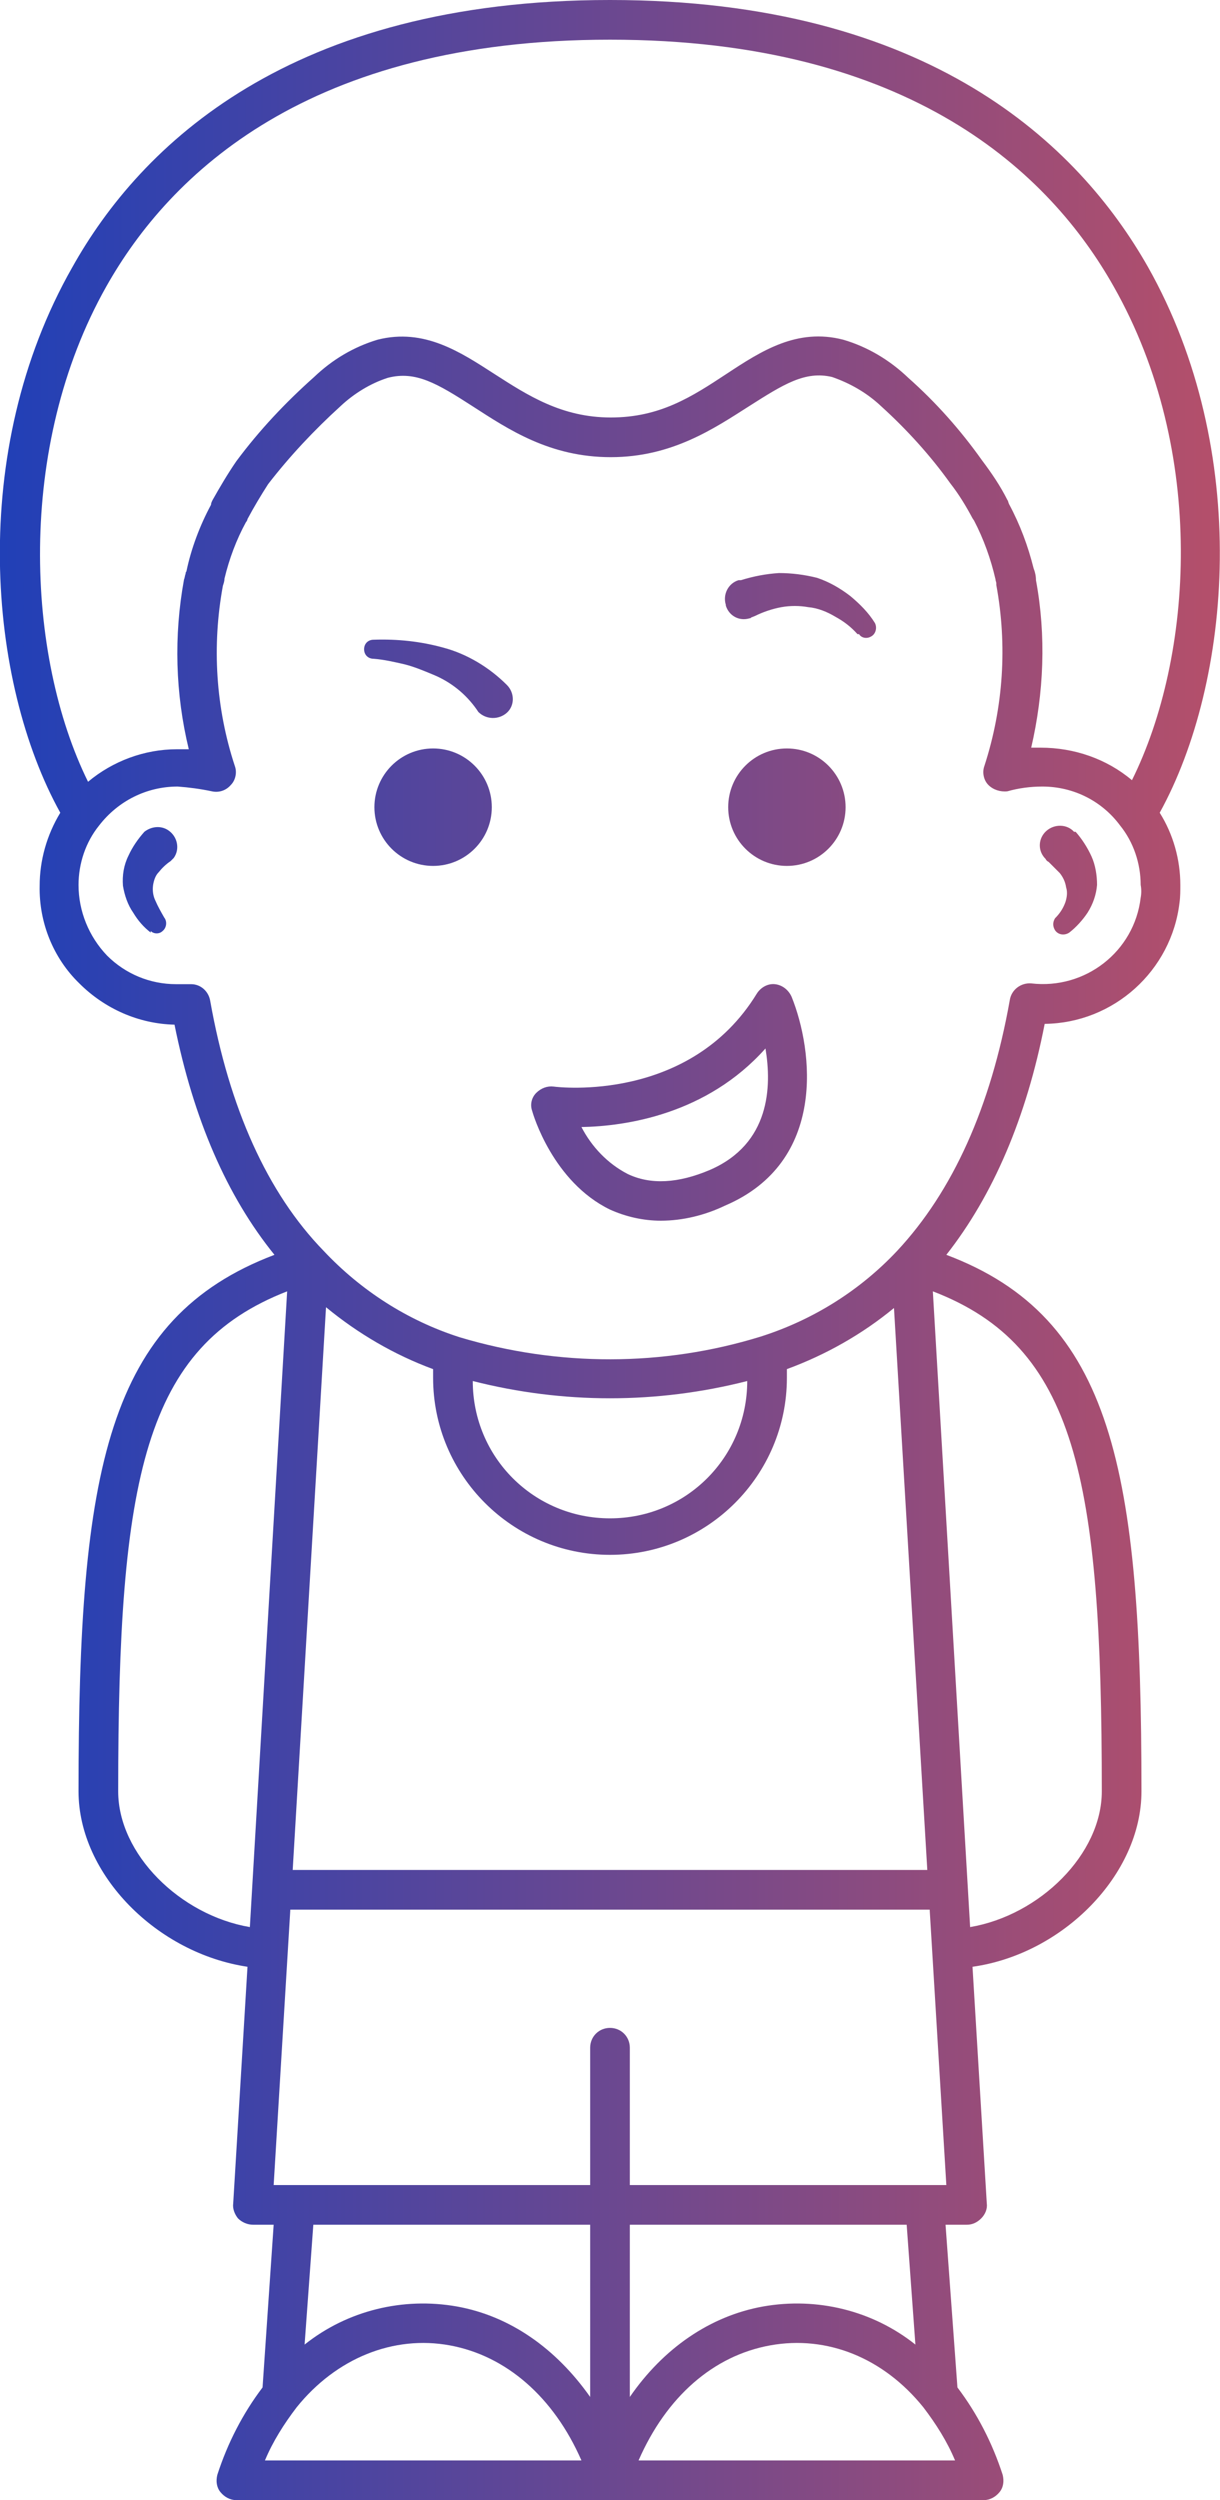 <?xml version="1.0" encoding="UTF-8" standalone="yes"?>
<svg version="1.1" id="Layer_1" xmlns="http://www.w3.org/2000/svg" xmlns:xlink="http://www.w3.org/1999/xlink" x="0px" y="0px" viewBox="0 0 153.8 315" style="enable-background:new 0 0 153.8 315;" xml:space="preserve">
      <style type="text/css">.st0{fill:url(#SVGID_1_);}	.st1{fill:url(#SVGID_2_);}	.st2{fill:url(#SVGID_3_);}	.st3{fill:url(#SVGID_4_);}	.st4{fill:url(#SVGID_5_);}	.st5{fill:url(#SVGID_6_);}	.st6{fill:url(#SVGID_7_);}	.st7{fill:url(#SVGID_8_);}</style>
    <g id="color_index_g">
              <linearGradient id="SVGID_1_" gradientUnits="userSpaceOnUse" x1="-10" y1="85.526" x2="222.777" y2="85.526">
                      <stop offset="0" style="stop-color:#173fbc"/>
            <stop offset="0.995" style="stop-color:#f65648"/>
                  </linearGradient>
        <linearGradient id="SVGID_2_" gradientUnits="userSpaceOnUse" x1="-10" y1="76.287" x2="222.777" y2="76.287">
                      <stop offset="0" style="stop-color:#173fbc"/>
            <stop offset="0.995" style="stop-color:#f65648"/>
                  </linearGradient>
        <linearGradient id="SVGID_3_" gradientUnits="userSpaceOnUse" x1="-10" y1="110.906" x2="222.777" y2="110.906">
                      <stop offset="0" style="stop-color:#173fbc"/>
            <stop offset="0.995" style="stop-color:#f65648"/>
                  </linearGradient>
        <linearGradient id="SVGID_4_" gradientUnits="userSpaceOnUse" x1="-10" y1="110.885" x2="222.777" y2="110.885">
                      <stop offset="0" style="stop-color:#173fbc"/>
            <stop offset="0.995" style="stop-color:#f65648"/>
                  </linearGradient>
        <linearGradient id="SVGID_5_" gradientUnits="userSpaceOnUse" x1="-10" y1="157.5" x2="222.777" y2="157.5">
                      <stop offset="0" style="stop-color:#173fbc"/>
            <stop offset="0.995" style="stop-color:#f65648"/>
                  </linearGradient>
        <linearGradient id="SVGID_6_" gradientUnits="userSpaceOnUse" x1="-10" y1="138.897" x2="222.777" y2="138.897">
                      <stop offset="0" style="stop-color:#173fbc"/>
            <stop offset="0.995" style="stop-color:#f65648"/>
                  </linearGradient>
        <linearGradient id="SVGID_7_" gradientUnits="userSpaceOnUse" x1="-10" y1="101.73" x2="222.777" y2="101.73">
                      <stop offset="0" style="stop-color:#173fbc"/>
            <stop offset="0.995" style="stop-color:#f65648"/>
                  </linearGradient>
        <linearGradient id="SVGID_8_" gradientUnits="userSpaceOnUse" x1="-10" y1="101.705" x2="222.777" y2="101.705">
                      <stop offset="0" style="stop-color:#173fbc"/>
            <stop offset="0.995" style="stop-color:#f65648"/>
                  </linearGradient>
        <path class="st0" d="M63.9,86.3c-2.2-2.2-5-3.9-8-4.7c-2.9-0.8-5.8-1.1-8.8-1c-0.7,0-1.2,0.5-1.2,1.2l0,0c0,0.7,0.5,1.2,1.2,1.2&#xD;&#xA;&#x9;&#x9;c1.3,0.1,2.6,0.4,3.9,0.7c1.2,0.3,2.4,0.8,3.6,1.3c2.2,0.9,4.1,2.4,5.5,4.4l0.2,0.3c1,1,2.6,1,3.6,0.1&#xD;&#xA;&#x9;&#x9;C64.9,88.9,64.9,87.3,63.9,86.3L63.9,86.3z"/>
        <path class="st1" d="M107.2,75.1c-1.3-1-2.7-1.8-4.2-2.3c-1.6-0.4-3.2-0.6-4.8-0.6c-1.6,0.1-3.2,0.4-4.8,0.9h-0.3&#xD;&#xA;&#x9;&#x9;c-1.3,0.4-2,1.8-1.6,3.1c0,0,0,0,0,0.1c0.4,1.3,1.7,2,3,1.6c0.1,0,0.1,0,0.2-0.1l0.5-0.2l0,0c1-0.5,2.2-0.9,3.3-1.1&#xD;&#xA;&#x9;&#x9;c1.1-0.2,2.3-0.2,3.4,0c1.2,0.1,2.4,0.6,3.4,1.2c1.1,0.6,2,1.3,2.8,2.2h0.2c0.3,0.5,1,0.6,1.5,0.3c0.6-0.3,0.8-1.1,0.5-1.7&#xD;&#xA;&#x9;&#x9;C109.5,77.2,108.4,76.1,107.2,75.1z"/>
        <path class="st2" d="M21.2,104.6c-0.9-0.6-2.1-0.5-3,0.2c-0.8,0.9-1.5,1.9-2,3c-0.6,1.2-0.8,2.5-0.7,3.8c0.2,1.2,0.6,2.4,1.3,3.4&#xD;&#xA;&#x9;&#x9;c0.6,1,1.3,1.8,2.2,2.5v-0.2c0.4,0.4,1.1,0.4,1.5,0c0.5-0.4,0.6-1.2,0.2-1.7c0,0,0,0,0,0l0,0c-0.4-0.7-0.8-1.4-1.1-2.1&#xD;&#xA;&#x9;&#x9;c-0.3-0.6-0.4-1.3-0.3-2c0.1-0.6,0.3-1.2,0.7-1.6c0.4-0.5,0.9-1,1.5-1.4l0.4-0.4C22.7,107,22.4,105.4,21.2,104.6&#xD;&#xA;&#x9;&#x9;C21.2,104.6,21.2,104.6,21.2,104.6z"/>
        <path class="st3" d="M135.6,104.8h-0.2c-0.9-1-2.5-1-3.5-0.1c-1,0.9-1.1,2.4-0.2,3.4c0,0,0.1,0.1,0.1,0.1c0.1,0.2,0.2,0.3,0.4,0.4&#xD;&#xA;&#x9;&#x9;l1.4,1.4c0.4,0.5,0.7,1.1,0.8,1.8c0.2,0.6,0.1,1.3-0.1,1.9c-0.3,0.8-0.7,1.4-1.3,2c-0.3,0.5-0.3,1,0,1.5c0.4,0.6,1.2,0.7,1.8,0.3&#xD;&#xA;&#x9;&#x9;c0.9-0.7,1.7-1.6,2.3-2.5c0.7-1.1,1.1-2.3,1.2-3.5c0-1.2-0.2-2.5-0.7-3.6C137.1,106.8,136.4,105.7,135.6,104.8z"/>
        <path class="st4" d="M144.7,33.6C136,18.3,117.2,0,76.9,0S17.7,18.3,9.1,33.7C-4.1,56.9-1.5,86,7.6,102.4c-1.7,2.8-2.6,6-2.6,9.2&#xD;&#xA;&#x9;&#x9;c-0.1,4.6,1.7,9.1,5,12.3c3.2,3.2,7.5,5.1,12,5.2c2.4,11.9,6.6,21.6,12.6,29c-21.1,8-24.7,27.1-24.7,67.6&#xD;&#xA;&#x9;&#x9;c0,10.5,9.9,20.4,21.3,22.1l-1.8,29.8c-0.1,0.7,0.2,1.4,0.6,1.9c0.5,0.5,1.2,0.8,1.9,0.8h2.6l-1.4,20.5c-2.5,3.3-4.4,7-5.7,11&#xD;&#xA;&#x9;&#x9;c-0.2,0.8-0.1,1.6,0.4,2.2c0.5,0.6,1.2,1,2,1H124c0.8,0,1.5-0.4,2-1c0.5-0.6,0.6-1.4,0.4-2.2c-1.3-4-3.2-7.7-5.7-11l-1.5-20.5h2.7&#xD;&#xA;&#x9;&#x9;c0.7,0,1.3-0.3,1.8-0.8c0.5-0.5,0.8-1.2,0.7-1.9l-1.8-29.8c11.4-1.6,21.3-11.6,21.3-22.1c0-40.5-3.6-59.7-24.6-67.6&#xD;&#xA;&#x9;&#x9;c5.9-7.5,10.1-17.3,12.4-29.1c8.7-0.1,16-6.7,17-15.3c0.1-0.7,0.1-1.5,0.1-2.2c0-3.2-0.9-6.4-2.6-9.1&#xD;&#xA;&#x9;&#x9;C155.3,85.9,157.8,56.8,144.7,33.6z M31.5,242.8c-8.8-1.5-16.6-9.2-16.6-17.1c0-39.6,3.3-56,21.3-63L31.5,242.8z M33.4,310&#xD;&#xA;&#x9;&#x9;c1-2.4,2.4-4.6,4-6.7c5-6.2,12.2-9.1,19.3-7.8S69.8,302,73.3,310H33.4z M74.4,302c-4.3-6.1-10.1-10.2-16.8-11.4&#xD;&#xA;&#x9;&#x9;c-6.8-1.2-13.8,0.5-19.2,4.8l1.1-15.1h34.9V302z M120.4,310H80.5c3.5-8,9.4-13.2,16.6-14.5s14.3,1.6,19.3,7.8&#xD;&#xA;&#x9;&#x9;C118,305.4,119.4,307.6,120.4,310z M79.4,302v-21.7h34.9l1.1,15.1c-5.4-4.3-12.4-6-19.2-4.8C89.5,291.8,83.6,295.9,79.4,302z&#xD;&#xA;&#x9;&#x9; M79.4,275.3V258c0-1.4-1.1-2.5-2.5-2.5s-2.5,1.1-2.5,2.5v17.3H34.5l2.1-34.7h80.6l2.1,34.7H79.4z M76.9,195.9&#xD;&#xA;&#x9;&#x9;c12.3,0,22.3-10,22.3-22.3v-1.1c4.9-1.8,9.5-4.4,13.5-7.7l4.2,70.8h-80l4.2-70.9c4,3.3,8.6,6,13.5,7.8v1.1&#xD;&#xA;&#x9;&#x9;C54.6,185.9,64.6,195.9,76.9,195.9L76.9,195.9z M59.6,174c11.4,2.9,23.2,2.9,34.6,0c0,9.6-7.7,17.3-17.3,17.3&#xD;&#xA;&#x9;&#x9;C67.3,191.3,59.6,183.6,59.6,174C59.6,174,59.6,174,59.6,174z M138.9,225.7c0,7.9-7.8,15.6-16.6,17.1l-4.7-80.1&#xD;&#xA;&#x9;&#x9;C135.6,169.6,138.9,186.1,138.9,225.7z M143.8,113.1c-0.8,6.8-7,11.6-13.8,10.8c-1.3-0.1-2.5,0.8-2.7,2.1&#xD;&#xA;&#x9;&#x9;c-2.4,13.5-7.2,24.1-14.2,31.6c-4.7,5-10.6,8.7-17.2,10.8c-12.3,3.8-25.5,3.8-37.9,0.1c-6.6-2.1-12.5-5.9-17.2-10.9&#xD;&#xA;&#x9;&#x9;c-7.1-7.3-11.9-18-14.3-31.5c-0.2-1.2-1.2-2.1-2.4-2.1h-1.9c-3.3,0-6.4-1.3-8.7-3.6c-2.3-2.4-3.6-5.6-3.6-8.9&#xD;&#xA;&#x9;&#x9;c0-2.7,0.9-5.4,2.6-7.5c2.4-3.1,6-4.9,9.9-4.9c1.4,0.1,2.9,0.3,4.3,0.6c0.9,0.2,1.8-0.1,2.4-0.8c0.6-0.6,0.8-1.6,0.5-2.4&#xD;&#xA;&#x9;&#x9;c-2.4-7.3-2.9-15.1-1.5-22.7c0.1-0.3,0.2-0.6,0.2-0.9c0.6-2.5,1.5-4.9,2.7-7.1c0.1-0.1,0.2-0.3,0.2-0.4c0.8-1.5,1.7-3,2.6-4.4&#xD;&#xA;&#x9;&#x9;c2.7-3.5,5.8-6.8,9.1-9.8c1.7-1.6,3.8-2.9,6-3.6c3.5-0.9,6.2,0.7,10.7,3.6s9.7,6.4,17.4,6.4s13-3.6,17.4-6.4s7.1-4.5,10.5-3.7&#xD;&#xA;&#x9;&#x9;c2.3,0.8,4.4,2,6.2,3.7c3.2,2.9,6.2,6.2,8.7,9.7c1.1,1.4,2,2.9,2.8,4.4l0.2,0.3c1.2,2.3,2.1,4.8,2.7,7.4c0,0.2,0.1,0.3,0.1,0.5v0.2&#xD;&#xA;&#x9;&#x9;c1.4,7.6,0.9,15.4-1.5,22.8c-0.3,0.8-0.1,1.8,0.5,2.4c0.6,0.6,1.5,0.9,2.4,0.8c1.4-0.4,2.9-0.6,4.4-0.6c3.9,0,7.5,1.8,9.8,4.9&#xD;&#xA;&#x9;&#x9;c1.7,2.1,2.6,4.8,2.6,7.5C143.9,112,143.9,112.6,143.8,113.1L143.8,113.1z M142.7,98.3c-3.2-2.7-7.3-4.1-11.5-4.1H130&#xD;&#xA;&#x9;&#x9;c1.6-6.9,1.9-14.1,0.6-21.1c0-0.5-0.1-1-0.3-1.5c-0.7-2.8-1.7-5.5-3.1-8.1c-0.1-0.2-0.1-0.4-0.2-0.5c-0.9-1.8-2-3.4-3.2-5&#xD;&#xA;&#x9;&#x9;c-2.7-3.8-5.8-7.3-9.3-10.4c-2.3-2.2-5.1-3.9-8.2-4.8c-5.8-1.5-10.3,1.4-14.7,4.3s-8.4,5.5-14.6,5.5s-10.5-2.8-14.7-5.5&#xD;&#xA;&#x9;&#x9;s-8.8-5.8-14.7-4.3c-3,0.9-5.7,2.5-8,4.7c-3.6,3.2-6.9,6.7-9.8,10.6c-1.1,1.6-2.1,3.3-3,4.9c-0.1,0.2-0.2,0.4-0.2,0.6&#xD;&#xA;&#x9;&#x9;c-1.4,2.6-2.5,5.5-3.1,8.4c-0.1,0.1-0.1,0.2-0.1,0.3c-0.1,0.2-0.1,0.5-0.2,0.7c-1.3,7.1-1.1,14.4,0.6,21.4h-1.5&#xD;&#xA;&#x9;&#x9;c-4.1,0-8.1,1.5-11.2,4.1C3.3,82.7,2,56.3,13.4,36.1C21.4,21.9,38.9,5,76.9,5s55.5,16.9,63.5,31.1&#xD;&#xA;&#x9;&#x9;C152.2,56.9,150.4,82.8,142.7,98.3L142.7,98.3z"/>
        <path class="st5" d="M97.7,124c-0.9-0.1-1.8,0.4-2.3,1.2C87,138.9,70.5,137,69.8,136.9c-0.8-0.1-1.6,0.2-2.2,0.8&#xD;&#xA;&#x9;&#x9;c-0.6,0.6-0.8,1.5-0.5,2.3c0.1,0.4,2.6,8.9,9.8,12.4c2,0.9,4.2,1.4,6.4,1.4c2.8,0,5.6-0.7,8.1-1.9c12.9-5.5,11.1-19.6,8.4-26.3&#xD;&#xA;&#x9;&#x9;C99.4,124.7,98.6,124.1,97.7,124z M89.5,147.4c-4,1.7-7.5,1.9-10.4,0.5c-2.5-1.3-4.5-3.4-5.8-5.9c5.6-0.1,15.8-1.6,23.2-9.9&#xD;&#xA;&#x9;&#x9;C97.3,136.9,97.1,144.1,89.5,147.4z"/>
        <circle class="st6" cx="99.2" cy="101.7" r="7.4"/>
        <circle class="st7" cx="54.6" cy="101.7" r="7.4"/>
          </g>
  </svg>